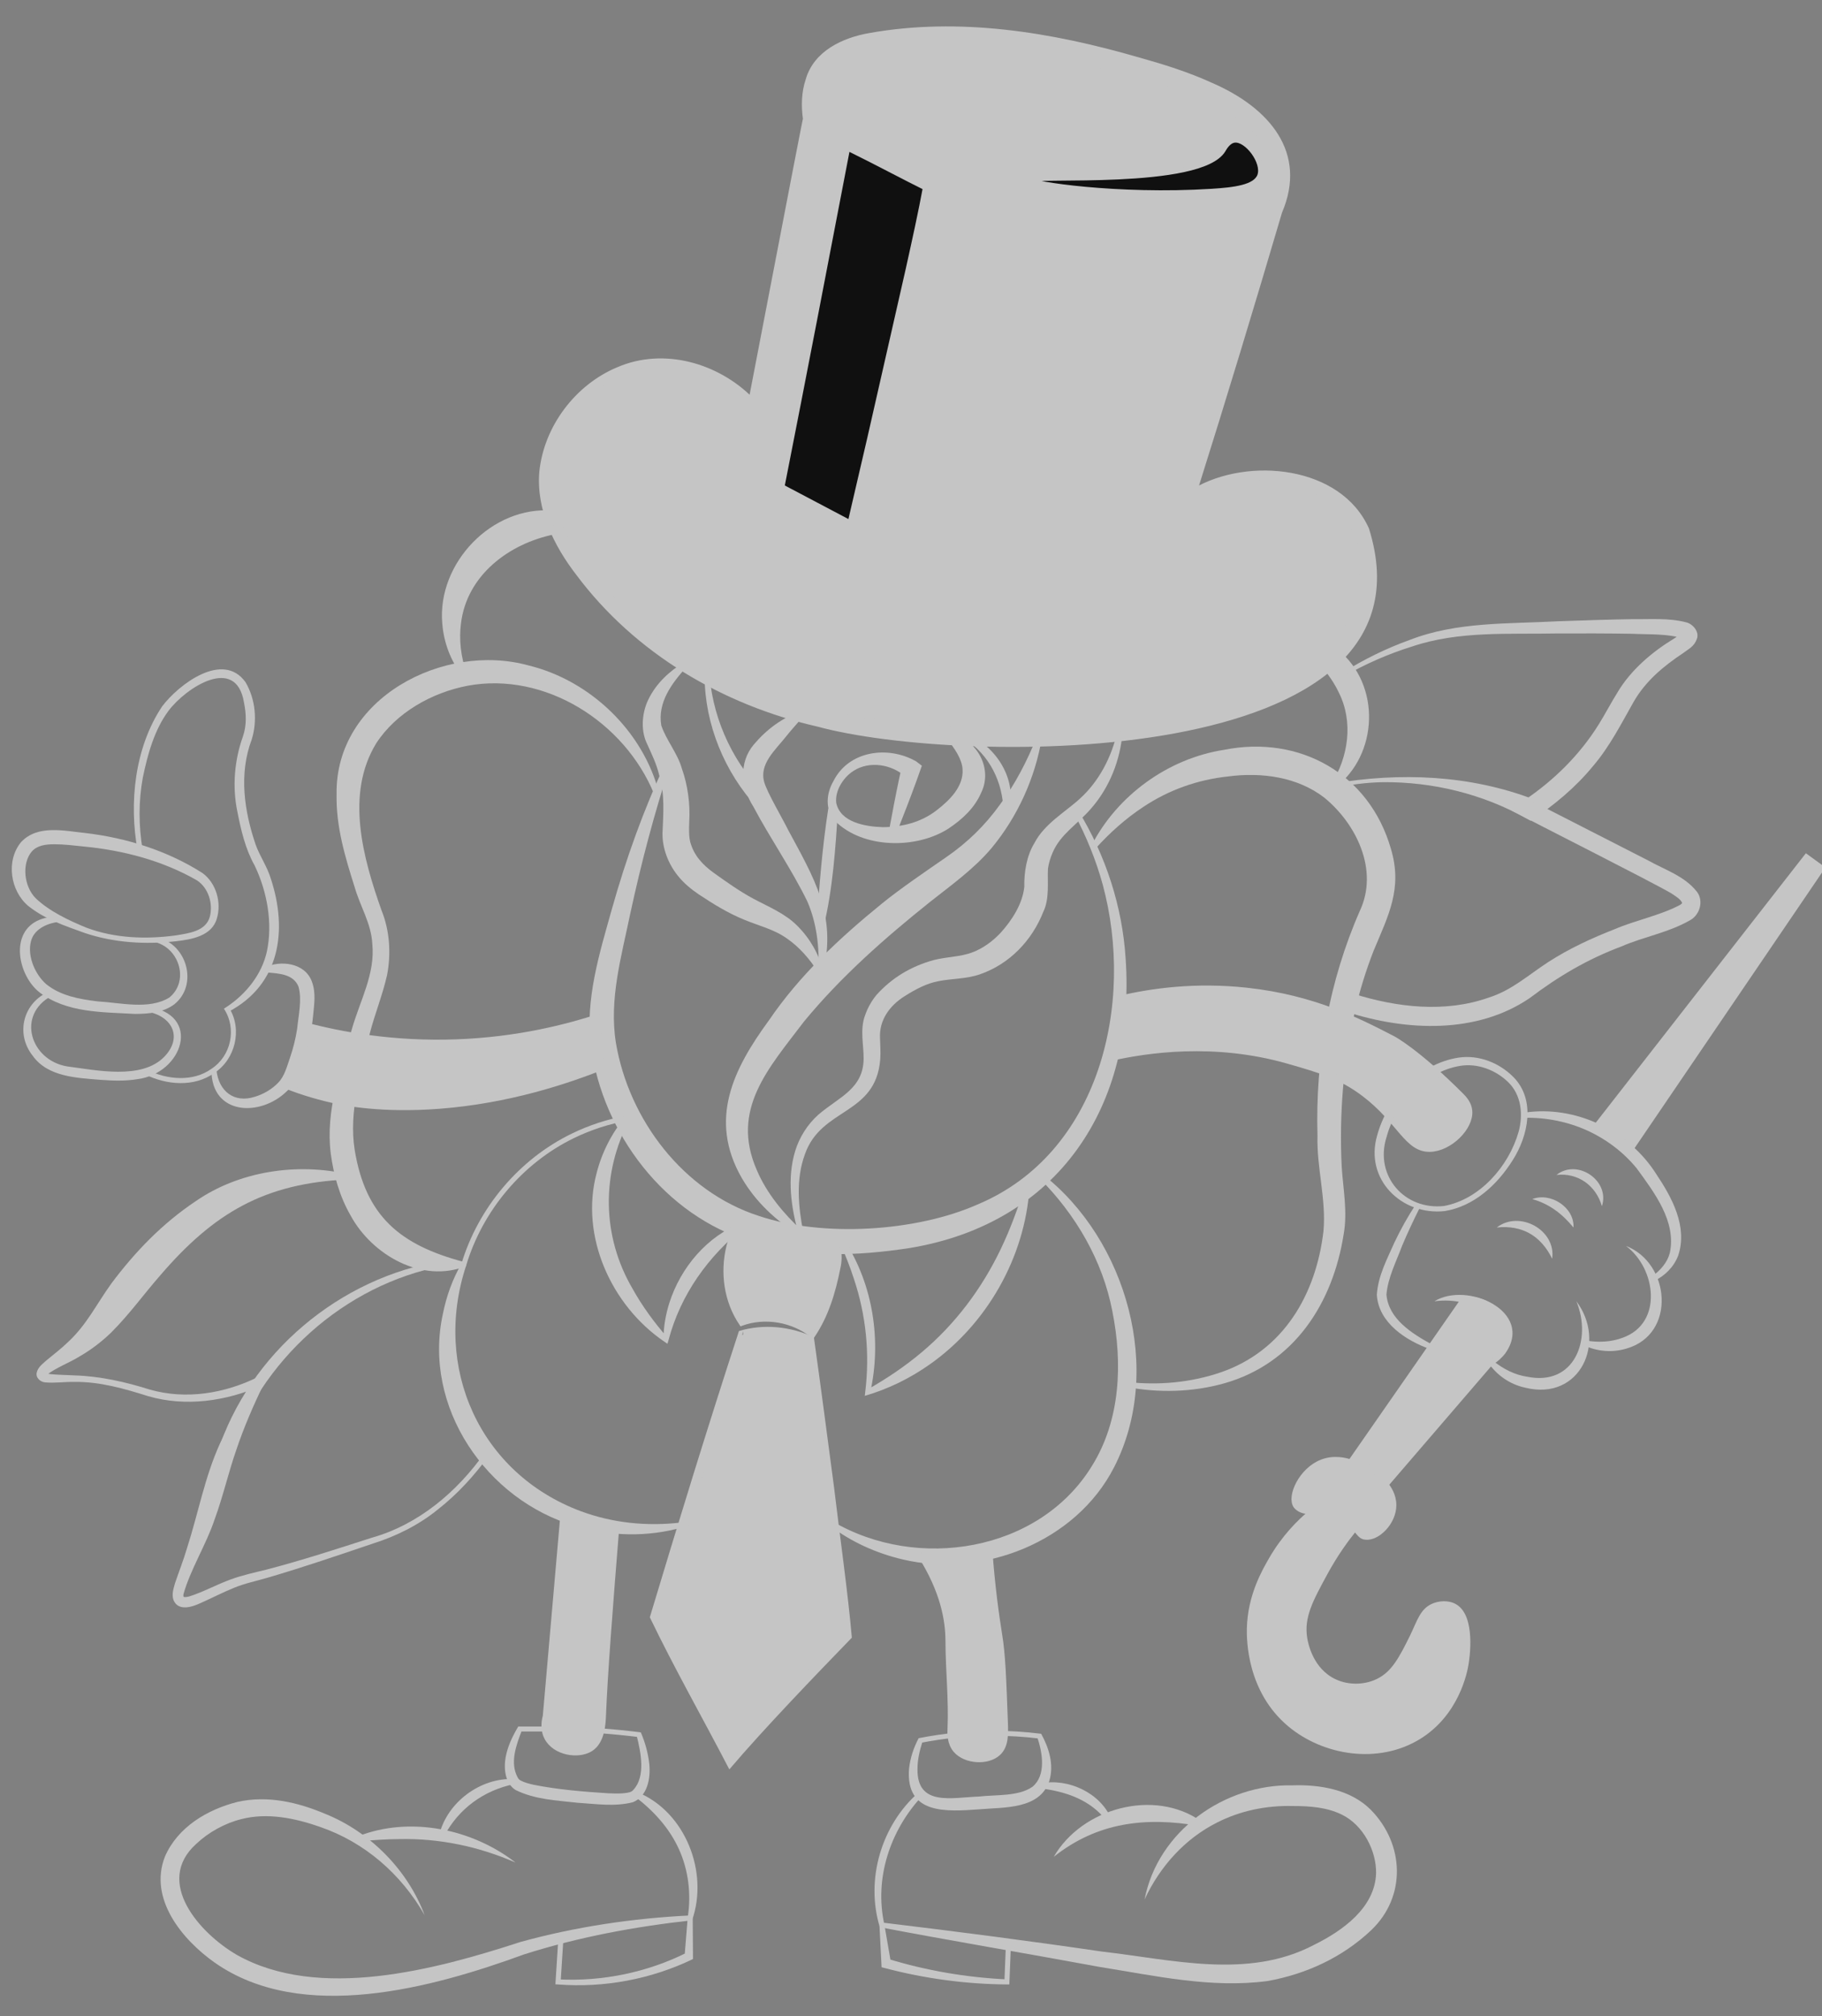 <?xml version="1.0" encoding="UTF-8"?><svg id="Layer_2" xmlns="http://www.w3.org/2000/svg" viewBox="0 0 362.26 400.66"><rect x="0" y="0" width="362.26" height="400.66" fill="#808080" stroke="none"/><path d="m148.33,96.38c-.75,4.14-1.51,8.28-2.26,12.42,5.84,5.22,16.25,13.11,31.25,17.69,24.08,7.36,44.62,1.51,52.33-1.13l1.88-13.18c-7.96,2.31-23.46,5.68-42.54,2.26-20.14-3.61-34.05-12.96-40.66-18.07Z" fill="#fff" stroke-width="0"/><path d="m148.51,96.84c-.61,4.1-1.2,8.05-1.95,12.05l-.16-.46c5.63,4.79,11.85,8.86,18.49,12.1,16.56,8.16,35.69,10.07,53.75,6.66,3.62-.67,7.2-1.54,10.76-2.55,0,0-.51.62-.51.62,0,0,2.15-13.13,2.15-13.14,0,0,.63.55.63.55-7.07,2.06-14.39,3.26-21.74,3.62-21.17,1.09-42.58-5.37-59.69-17.86-.64-.46-1.28-.88-1.73-1.58h0Zm-.36-.93c1.73.81,3.29,2.25,4.9,3.28,16.54,11.33,36.79,17.12,56.82,16.09,7.53-.36,15.02-1.63,22.24-3.79,0,0-.09.76-.09.77,0,0-1.61,13.21-1.61,13.21,0,0-.05.44-.05.44-3.65,1.45-7.41,2.64-11.26,3.48-25.81,5.89-54.2-1.98-73.36-20.22,0,0-.21-.18-.21-.18,0,0,.05-.28.05-.28.76-4.29,1.68-8.62,2.57-12.8h0Z" fill="#231f20" stroke-width="0"/><path d="m147.58,88.47c4.19-21.62,8.37-43.25,12.56-64.87-.21-2.72-.08-6.95,2.5-10.42,2.22-3,6.39-5.61,20.33-6.02,15.64-.46,27.62,2.32,29.92,2.87,18.25,4.37,38.51,9.22,41.49,21.72,1,4.19-.24,8.01-1.08,10.07-5.25,18.56-10.49,37.12-15.74,55.69,2.29-1.17,6.23-2.8,11.29-3.01,1.34-.06,14.34-.42,20.33,8.28,5.47,7.94,1.75,18.54,1.51,19.2-8.14,22.19-54.77,25.55-78.7,24.4-14.82-.72-49.01-2.84-71.14-27.03-5.15-5.63-14.43-15.77-12.05-27.86,1.65-8.37,8.86-17.49,19.58-19.2,11.63-1.85,20.02,6.2,20.95,7.13" fill="#c5c5c5" stroke-width="0"/><path d="m147.09,88.38c.07.12,12.57-65.39,12.55-64.74-.35-2.57-.31-5.29.56-7.88,1.62-5.63,7.36-8.28,12.64-9.19,17.92-3.2,36.23-.19,53.54,4.82,4.95,1.39,9.9,2.92,14.68,5.11,11.29,4.91,18.96,13.78,13.83,25.78-5.36,18.19-11.14,37.26-16.85,55.36,0,.04-.71-.58-.71-.57,10.79-6.31,29.27-4.57,34.85,7.95,15.17,48.35-81.44,47.1-109.58,39.4-18.87-4.3-36.34-14.55-48.01-30.17-4.47-5.78-7.99-12.95-7.36-20.48.91-9.04,7.17-17.33,15.54-20.8,9.2-3.96,20.04-.83,26.91,6.1,0,0-.7.71-.7.71-4.54-4.16-10.55-6.86-16.64-6.94-12.22-.31-23.23,11.29-22.61,23.34.32,6.06,3.39,11.61,7.12,16.32,15.56,20.34,40.15,29.2,65.02,31.32,18.62,1.61,37.6,1.04,55.86-3.07,13.71-3.29,31.73-9.53,32.62-25.97,1.41-14.26-11.27-20.12-23.69-19.24-3.39.33-6.75,1.35-9.86,2.86,1.29-5.02,2.51-10.06,3.84-15.06,3.45-13.58,7.43-28.51,11.07-41.97,1.78-4.31,1.91-9.26-.84-13.12-2.59-3.72-6.93-6.27-11.38-8.25-4.51-1.97-9.3-3.48-14.16-4.81-9.72-2.58-19.48-5.04-29.54-5.78-7.91-.51-26.61-2.04-31.98,4.07-2.46,2.77-3.21,6.51-3.17,10.22,0,0-12.56,64.87-12.56,64.87l-.98-.19h0Z" fill="#c5c5c5" stroke-width="0"/><path d="m168.66,29.74c5.4,2.38,10.79,4.77,16.19,7.15-5.27,22.34-10.54,44.67-15.81,67.01l-13.55-7.15c4.39-22.34,8.78-44.67,13.18-67.01Z" fill="#101010" stroke-width="0"/><path d="m168.43,29.3c5.66,2.2,11.87,4.41,17.95,6.84,0,0-.3,1.04-.3,1.04-5.76,21.09-11.36,45.54-16.55,66.84,0,0-.15.63-.15.63,0,0-.57-.3-.57-.3,0,0-13.55-7.15-13.55-7.15l-.33-.17.07-.37c4.41-22.47,8.92-44.97,13.44-67.36h0Zm.46.89c-4.27,22.28-8.54,44.46-12.92,66.66l-.26-.54,13.55,7.15s-.72.33-.72.33l3.9-16.77c1.9-8.37,5.74-25.2,7.64-33.57,1.24-5.6,2.49-11.2,3.53-16.85,0,0,.72,1.44.72,1.44-4.98-2.46-10.02-5.19-15.45-7.86h0Z" fill="#c5c5c5" stroke-width="0"/><path d="m204.8,35.76c-.11.77,17.36,3.45,36.14,2.26,4.4-.28,8.71-.76,9.55-3.14.93-2.66-2.58-7.31-5.03-7.03-1.26.15-2.02,1.57-2.27,1.98-4.48,7.38-38.24,4.85-38.39,5.92Z" fill="#101010" stroke="#c5c5c5" stroke-miterlimit="10"/><path d="m188.51,145.74c5.36.7,9.03,6.69,6.6,11.75-1.35,3.12-3.75,5.3-6.42,7.11-6.41,4.2-17.11,4.11-22.67-1.44-2.04-2.27-1.73-5.48-.32-7.91,3.02-6.05,10.8-7.13,16.41-3.96,0,0,.02.01.02.01l1.16.88c-1.22,3.52-2.64,7.29-4.02,10.77-.44,1.05-.73,2.15-1.46,3.12l-.96-.28c-.1-1.21.23-2.29.42-3.42.6-3.26,1.31-6.83,2.03-10.04,0,0,.75,2.06.75,2.06-2.69-2.48-7.17-3.25-10.36-1.18-2.02,1.29-3.72,3.95-3.42,6.37.83,3.87,5.77,4.7,9.25,4.81,3.9-.02,7.65-.98,10.7-3.35,2.6-2,5.4-4.75,5.16-8.18-.12-1.92-1.46-4.07-3.34-6.26l.48-.88h0Z" fill="#c5c5c5" stroke-width="0"/><path d="m162.7,193.06c.26-4.82-.33-9.61-2.16-13.86-3.12-6.43-7.39-12.54-10.76-18.9-2.41-3.78-2.98-8.69.11-12.35,2.55-3,5.65-5.34,9.42-6.59,0,0,.54.84.54.84-.82,1.01-2.76,3.12-3.51,4.11-2.27,2.85-5.44,5.56-4.38,9.16.54,1.97,3.75,7.43,4.7,9.39,5.18,9.63,9.73,16.94,7.02,28.33,0,0-.99-.14-.99-.14h0Z" fill="#c5c5c5" stroke-width="0"/><path d="m136.66,132.4c-3.12,3.36-5.95,7.23-5.18,11.77.97,2.93,3.24,5.52,4.1,8.6,1.17,3.25,1.67,7.1,1.46,10.49-.07,1.68-.07,3,.21,4.13.75,2.64,2.42,4.47,4.73,6.13,2.48,1.77,5.12,3.65,7.85,5.11,2.88,1.54,6.3,2.92,8.71,5.38,2.53,2.52,4.29,5.64,5.11,8.92,0,0-.92.39-.92.39-1.73-2.73-3.81-5.12-6.29-6.82-2.59-1.84-5.55-2.49-8.56-3.75-3.19-1.31-6.03-3.07-8.93-4.99-1.43-.97-2.96-2.17-4.21-3.76-1.87-2.33-3.05-5.38-3.02-8.37.16-4.01.5-7.67-.64-11.51-.54-2.34-1.54-4.31-2.55-6.56-1.18-2.62-.84-6.05.37-8.52,1.61-3.35,4.3-5.69,7.12-7.44l.63.78h0Z" fill="#c5c5c5" stroke-width="0"/><path d="m141.09,134.38c.79,9.13,5,17.83,11.57,24.13,0,0-2.09,2.03-2.09,2.03-6.52-7.07-10.41-16.53-10.48-26.11,0,0,1-.05,1-.05h0Z" fill="#c5c5c5" stroke-width="0"/><path d="m207.15,146.61c-1.31,7.95-4.81,15.68-10.02,21.96-3.52,4.16-8,7.34-12.17,10.64-9.02,7.2-17.78,14.91-25.12,23.83-7.02,9.27-14.66,17.45-9.36,29.52,1.97,4.64,5.35,8.68,9.08,12.12,0,0-.6.8-.6.8-4.65-2.82-8.73-6.63-11.5-11.4-6.63-11.58-1.68-21.61,5.44-31.32,6.07-8.92,14.05-16.36,22.37-23.12,3.61-2.96,9-6.61,12.87-9.29,4.21-2.9,7.71-6.31,10.69-10.46,3.04-4.08,5.41-8.69,7.36-13.55l.96.27h0Z" fill="#c5c5c5" stroke-width="0"/><path d="m223.19,145.4c-.4,5.59-2.56,11.09-6.31,15.35-2.74,3.15-6,5.01-7.57,8.65-.46,1.05-.82,2.21-.95,3.27-.13,2.45.35,5.92-.91,8.51-2.24,5.72-6.73,10.43-12.63,12.46-2.73.94-5.62.83-8.24,1.36-2.34.44-4.46,1.56-6.67,2.95-2.99,1.86-5.14,4.76-4.94,8.41.02,1.24.16,2.69.04,4.22-.93,11.14-11.72,9.48-14.98,18.84-1.82,4.91-1.32,10.45-.3,15.55,0,0-.97.24-.97.24-1.48-5.31-2.3-11.01-.66-16.45.84-2.76,2.47-5.32,4.63-7.25,4.16-3.54,8.93-5.13,8.98-11.12.03-2.66-.77-5.76.27-8.56.53-1.53,1.3-2.9,2.3-4.11,3.04-3.38,6.82-5.66,11.34-6.91,2.64-.68,5.3-.62,7.69-1.53,2.1-.77,4.09-2.23,5.69-3.95,2.25-2.5,4.3-5.71,4.66-9.07-.07-2.88.47-6.21,2.01-8.71,1.97-3.84,6.24-6.24,9.08-8.86,3.76-3.42,6.29-8.24,7.44-13.43l.99.14h0Z" fill="#c5c5c5" stroke-width="0"/><path d="m133.25,151.99c-3.19,9.74-5.77,19.58-7.93,29.55-1.76,8.53-4.24,17.02-2.87,25.66,2.57,15.35,13.44,29.64,28.48,34.47,12.69,4.25,31.14,3.13,43.38-2.27,24.35-10.17,31.36-39.96,24.93-63.63-1.34-4.87-3.27-9.6-5.67-14.08,0,0,.87-.5.87-.5,5.39,8.8,8.72,18.97,9.37,29.39,2,29.08-13.32,52.54-42.92,57.45-10.51,1.61-21.34,2.03-31.62-1.28-17.11-5.17-29.39-21.4-31.78-38.84-1.2-9.29,1.74-18.56,4.18-27.29,2.79-9.9,6.27-19.68,10.66-28.99,0,0,.93.37.93.37h0Z" fill="#c5c5c5" stroke-width="0"/><path d="m166.62,160.85c-.52,7.85-1.02,15.71-2.87,23.39,0,0-.99-.1-.99-.1-.22-3.97.14-7.88.5-11.79.37-3.91.82-7.81,1.43-11.7,0,0,1.94.2,1.94.2h0Z" fill="#c5c5c5" stroke-width="0"/><path d="m192.22,145.93c5.81,2.26,10.21,9.17,8.29,15.42,0,0-.99-.12-.99-.12-.14-5.83-2.77-11.19-7.76-14.42,0,0,.47-.89.47-.89h0Z" fill="#c5c5c5" stroke-width="0"/><path d="m125.19,222.49c-5.7,10.7-5.53,23.24.6,33.67,1.92,3.44,4.29,6.69,6.96,9.73,0,0-.82.31-.82.31-.02-2.44.41-4.89,1.15-7.25,2.24-7.02,7.52-13.34,14.5-15.96,0,0,.5.87.5.87-7.28,5.79-12.77,13.43-15.16,22.48,0,0-.21.72-.21.72l-.61-.41c-10.52-7.14-16.83-20.93-13.48-33.5,1.06-4.15,3.04-8.02,5.73-11.21l.83.55h0Z" fill="#c5c5c5" stroke-width="0"/><path d="m167.87,246.49c5.75,8.8,7.44,20.09,5.14,30.3,0,.01-.69-.55-.69-.54,3.88-2.2,7.55-4.65,10.89-7.46,6.68-5.59,11.99-12.67,15.75-20.52,1.89-3.94,3.42-8.07,4.74-12.35,0,0,.98.18.98.18-.91,13.76-8.44,27.01-19.71,34.98-3.98,2.83-8.39,4.99-13.03,6.33,0,0,.09-.78.09-.78.93-7.58.17-15.29-2.27-22.52-.77-2.42-1.73-4.77-2.76-7.12,0,0,.88-.48.88-.48h0Z" fill="#c5c5c5" stroke-width="0"/><path d="m147.83,243.41c-3.58,1.34-3.56,9.15-3.55,9.86.06,4.71,2.02,8.22,3.11,9.88,1.26-.45,3.89-1.2,7.2-.71,3.54.53,5.96,2.2,7.01,3.03,1.2-1.83,2.84-4.77,3.86-8.68.91-3.47,2.13-8.12,0-10.08-1.85-1.7-4.13.53-9.32-.51-4.91-.98-6.1-3.62-8.31-2.8Z" fill="#c5c5c5" stroke-width="0"/><path d="m148,243.88c-1.52.6-2.21,2.41-2.64,3.93-1.33,5.09-.63,10.7,2.33,15.14,0,0-.44-.15-.44-.15,4.86-1.74,10.54-.88,14.61,2.34,0,0-.63.1-.63.1,2.57-3.97,4.12-8.64,4.68-13.31.11-1.82.08-3.76-1.32-4.67-.9-.38-1.72-.02-2.84.11-3.31.65-6.97-.12-9.83-1.9-1.42-.82-2.71-2.08-3.93-1.59h0Zm-.35-.94c1.74-.72,3.42.69,4.92,1.27,2.83,1.23,5.83,1.39,8.87.98.78-.1,1.6-.24,2.65-.14,3.3.47,3.6,4.47,2.99,7.03-.95,4.81-2.36,9.55-5.13,13.63,0,0-.26.4-.26.4l-.37-.29c-3.8-3.07-9.22-4.03-13.82-2.32,0,0-.27.1-.27.1l-.16-.25c-3.13-4.56-3.95-10.42-2.62-15.78.49-1.81,1.27-3.84,3.19-4.63h0Z" fill="#c5c5c5" stroke-width="0"/><path d="m147.11,265.41c-5.55,18.64-11.11,37.27-16.66,55.91l14.68,29.36c7.62-8.56,15.25-17.13,22.87-25.69-2.4-19.48-4.8-38.96-7.2-58.45-1.61-.74-4.31-1.73-7.76-1.84-2.44-.08-4.48.31-5.93.71Z" fill="#c5c5c5" stroke-width="0"/><path d="m147.8,264.48c-5.2,19.23-10.63,38.14-16.25,57.17,0,0-.07-.85-.07-.85,3.62,7.04,7.32,14.98,10.64,22.21,1.16,2.48,2.29,4.97,3.49,7.43,0,0-.89-.12-.89-.12,6.8-7.22,15.85-18.47,22.28-26.22,0,0-.33,1.04-.33,1.04-1.28-8.4-2.67-20.65-3.72-29.21-1.1-9.75-2.24-19.5-3.28-29.26,0,0,.64.88.64.88-3.75-1.8-8.1-2.33-12.17-1.46,0,0-.41.09-.41.09-.24.06-.02.01-.01-.13l.06-1.58h0Zm-.88.05c4.9-1.48,10.28-.93,14.9,1.24,1.4,9.93,2.69,19.88,4.01,29.82,1.05,8.88,2.78,21.09,3.54,29.88-7.42,7.66-17.53,18.15-24.36,26.18-5.16-9.95-10.95-20.12-15.81-30.23,5.71-18.99,11.59-38.11,17.72-56.88h0Z" fill="#c5c5c5" stroke-width="0"/><path d="m130.08,157.87c-5.89-14.43-21.78-24.42-37.08-21.59-7.12,1.35-14.27,5.36-18.22,11.48-6.13,10.07-2.62,22.72,1.07,33.15,1.64,4.02,1.93,8.61,1.11,12.88-.94,4.13-2.46,7.75-3.48,11.76-1.67,7.49-4.18,15.28-2.96,22.99,2.17,13.18,9.03,18.9,21.69,22.25,0,0-.46.35-.46.35,3.36-11.13,11.45-20.75,21.92-25.84,3.48-1.7,7.2-2.9,11.01-3.59l.18.98c-3.72.67-7.35,1.84-10.75,3.5-10.29,5-18.22,14.49-21.46,25.44-8.73,3.47-18.64-2.18-22.92-10.02-2.23-3.87-3.42-8.17-3.97-12.38-1.08-8.5,1.98-16.66,4.2-24.7,1.61-5.66,4.68-11,4.06-16.99-.21-4-2.4-7.39-3.5-11.21-1.9-6.03-3.72-11.97-3.6-18.49-.29-19.07,21.29-30.28,38.21-25.58,12.35,3.02,22.76,13.16,25.89,25.29,0,0-.95.32-.95.32h0Z" fill="#c5c5c5" stroke-width="0"/><path d="m120.77,211.7c-8.16,3.33-19.87,7.12-33.43,8.16-11.38.87-18.69-.6-21.08-1.13-4.11-.91-7.44-2.08-9.79-3.01.88-1.47,1.84-3.36,2.64-5.65.85-2.43,1.28-4.63,1.51-6.4,7.18,1.91,17.57,3.84,30.12,3.39,12.09-.44,22-2.94,28.9-5.26.38,3.3.76,6.6,1.14,9.9Z" fill="#c5c5c5" stroke="#c5c5c5" stroke-miterlimit="10"/><path d="m27.37,169.12c-1.76-9.52-.6-20.56,4.88-28.75,3.32-4.39,12.1-11.04,16.56-4.8,2,3.38,2.39,7.7,1.24,11.39-2.58,6.82-1.51,14.2.79,20.93.82,2.28,2.29,4.34,3,6.72,3.39,10.23,1.88,21.05-8.39,26.46,0,0-.02,0-.02,0,0,0,.18-.68.18-.68,2.61,4.26,1.15,10.18-3.01,12.86-4.01,2.86-9.46,2.39-13.69.31,0,0,.44-.9.44-.9,3.91,1.93,9,2.39,12.67-.23,3.95-2.57,5.1-8.04,2.5-11.96,0,0,.41-.28.41-.28h.02c3.99-2.62,7.1-6.53,8.11-11.08,1.19-5.59.08-11.91-2.45-17.14-1.84-3.27-2.7-7.03-3.42-10.69-1.02-4.9-.59-10.18,1.1-14.88.78-2.27.68-4.48.22-6.79-1.58-9.53-11.6-2.89-15.01,1.66-2.83,3.81-4.14,8.66-5.1,13.25-.87,4.73-.84,9.62-.04,14.39,0,0-.98.18-.98.18h0Z" fill="#c5c5c5" stroke-width="0"/><path d="m6.33,169.21c-2.06,2.44-1.56,6.99.77,9.31,2.7,2.58,6.61,4.43,10.11,5.86,5.62,2.1,11.78,2.32,17.68,1.53,2.59-.43,6.06-.8,6.84-3.76.65-2.57-.27-5.65-2.54-7.17-6.8-3.92-14.66-5.99-22.5-6.74-1.99-.21-3.98-.45-5.87-.45-1.68,0-3.39.19-4.49,1.43h0Zm-2.12-1.87c3.3-3.52,8.66-2.19,12.8-1.78,8.18.97,16.26,3.5,23.25,7.95,2.72,1.98,3.83,5.86,2.85,9.06-1,3.46-5.02,4.14-8.08,4.49-6.1.69-12.34.32-18.19-1.64-3.96-1.45-7.81-2.66-11.21-5.36-3.58-2.99-4.51-9.01-1.42-12.72h0Z" fill="#c5c5c5" stroke-width="0"/><path d="m11.91,183.2c-2.4.21-4.75,1.32-5.56,3.29-1.17,2.91.42,7.01,2.85,9.11,2.84,2.3,6.52,2.96,10.15,3.41,4.6.26,10.29,1.73,14.32-.76,3.89-3.16,2.13-9.57-2.62-10.96,0,0,.28-.96.28-.96,5.84,1.3,8.13,9.38,3.35,13.25-2.29,1.71-5.15,1.91-7.84,1.93-6.47-.38-13.56-.17-18.99-4.29-4.27-3.36-6.04-11.99.03-14.43,1.32-.51,2.69-.7,4.04-.59v1h0Z" fill="#c5c5c5" stroke-width="0"/><path d="m10.26,197.92c-7.04,3.79-4.21,12.76,3.04,14.01,5.84.75,14.89,2.75,19.41-1.95,3.8-4.02,1.3-8.23-3.71-8.97,0,0,.12-.99.12-.99,11.22,1.47,7.27,13.34-1.84,14.46-2.45.4-4.88.3-7.25.13-4.67-.4-10.49-.53-13.53-4.79-3.5-4.41-1.88-10.63,3.34-12.79,0,0,.42.91.42.91h0Z" fill="#c5c5c5" stroke-width="0"/><path d="m52.61,192.26c3.17-1.46,7.99-.95,9.39,2.79.86,2.32.46,4.49.26,6.75-.3,3.11-.97,6.34-2.09,9.24-.74,2.02-1.47,4.27-3.14,5.83-5.27,5.16-14.95,4.78-14.99-4.13,0,0,1-.07,1-.07.44,4.2,3.51,6.62,7.6,5.31,1.76-.52,3.45-1.52,4.67-2.8,1.3-1.34,1.73-3.23,2.36-5,.65-1.9,1.11-3.78,1.41-5.72.27-2.71,1-5.82.27-8.38-1.04-2.5-3.82-2.62-6.55-2.83,0,0-.19-.98-.19-.98h0Z" fill="#c5c5c5" stroke-width="0"/><path d="m110.23,106.2c-9.02,1.81-17.46,8.14-18.58,17.75-.41,3.15-.03,6.5,1.08,9.76,0,0-.88.48-.88.48-2.25-2.85-3.62-6.49-3.92-10.32-1.02-11.99,9.92-23.41,22.03-22.39,0,0,.26,4.72.26,4.72h0Z" fill="#c5c5c5" stroke-width="0"/><path d="m92.69,251.5c-6.72,20.26,2.67,41.32,22.77,48.83,6.25,2.33,13.15,3.07,19.97,2.25l.2.98c-6.8,1.93-14.23,1.8-21.17-.25-17.79-5.18-30.46-23.69-26.4-42.21.71-3.52,1.93-6.93,3.72-10l.91.41h0Z" fill="#c5c5c5" stroke-width="0"/><path d="m165.54,302.36c16.82,9.91,41.05,6.11,51.56-11.01,5.69-9.13,6.14-20.44,4.05-30.82-1.91-9.93-7.22-19.13-14.54-26.42,0,0,.66-.75.66-.75,16.71,12.99,24.16,38.96,14.23,58.26-7.62,14.87-26.17,22.08-42.08,18.29-5.25-1.24-10.22-3.5-14.44-6.72,0,0,.55-.83.55-.83h0Z" fill="#c5c5c5" stroke-width="0"/><path d="m217.03,168.02c5.12-9.96,15.23-17.28,26.35-19,15-2.99,28.9,4.75,33.18,19.71,2.35,7.9-.55,13.26-3.44,20.2-1.51,3.86-2.74,7.83-3.69,11.89-2.33,10.1-3.19,20.71-2.66,31.14.28,4.3,1.17,8.84.4,13.24-2.14,13.77-9.82,25.77-23.75,29.72-6.33,1.78-13.06,1.94-19.48.72,0,0,.16-.99.16-.99,6.27.71,12.68.12,18.62-1.91,12.47-4.3,18.95-15.47,20.42-28.08.57-6.25-1.37-12.59-1.19-18.92-.45-15.26,2.28-30.76,8.44-44.76,3.74-8.04-.66-17.17-7.04-22.42-5.34-4.15-12.49-5.13-19.17-4.25-6.06.65-11.76,2.65-16.9,6.08-3.43,2.26-6.57,5.06-9.43,8.21l-.83-.57h0Z" fill="#c5c5c5" stroke-width="0"/><path d="m222.56,198.42c6.45-1.53,15.19-2.73,25.35-1.62,13.32,1.45,22.32,6.1,29.08,9.6,0,0,4.68,2.42,13.55,11.29.55.55,1.57,1.6,1.69,3.11.27,3.32-3.98,7.53-7.91,7.62-4.61.11-5.98-5.54-13.05-10.93-4.69-3.57-8.96-4.8-15.18-6.58-14.63-4.19-28.08-2.19-35.4-.53.62-3.99,1.24-7.98,1.86-11.97Z" fill="#c5c5c5" stroke="#c5c5c5" stroke-miterlimit="10"/><path d="m264.67,155.89c3.45-5.47,4.45-12.44,1.52-18.25-.85-1.82-2.03-3.51-3.34-5.08,0,0,3.24-3.37,3.24-3.37,8.52,6.95,7.99,20.85-.68,27.38,0,0-.73-.68-.73-.68h0Z" fill="#c5c5c5" stroke-width="0"/><path d="m275.64,226.1c-2.33,7.66,3.64,14.43,11.46,13.58,7.15-1.32,12.89-7.92,14.83-14.72.95-3.41.57-7.32-2.04-9.87-2.48-2.43-6.14-3.85-9.64-3.25-7.01,1.19-12.83,7.48-14.6,14.26h0Zm-1.83-.43c2.04-7.5,8.34-14.28,16.2-15.48,3.99-.59,8.1,1.02,10.92,3.89,4.44,4.52,2.92,11.68-.17,16.5-3.04,4.85-7.65,9.16-13.52,10.11-8.58.93-15.96-6.34-13.43-15.02h0Z" fill="#c5c5c5" stroke-width="0"/><path d="m324.42,228.14c12.61-18.54,25.22-37.08,37.84-55.62-1.04-.75-2.07-1.51-3.11-2.26-14.02,17.98-28.05,35.95-42.07,53.93,1.13.44,2.37,1,3.67,1.69,1.4.75,2.62,1.52,3.67,2.26Z" fill="#c5c5c5" stroke="#c5c5c5" stroke-miterlimit="10"/><path d="m303.02,221.14c10.13-1.57,20.82,3.53,26.29,12.2,3.11,4.64,6.28,10.42,4.36,16.19-.87,2.3-2.71,4.06-4.76,5.03l-.5-.86c1.73-1.19,3.11-2.81,3.6-4.72,1.31-6.22-3.06-11.94-6.6-16.79-2.64-3.23-6.07-5.81-9.91-7.55-3.84-1.72-8.1-2.58-12.4-2.49l-.08-1h0Z" fill="#c5c5c5" stroke-width="0"/><path d="m284.25,268.1c-4.7-1.69-10.17-5.2-10.5-10.78.24-3.77,2.04-7.08,3.52-10.44,1.24-2.6,2.64-5.11,4.22-7.51l.87.5c-1.27,2.53-2.48,5.09-3.57,7.68-1.19,3.19-2.85,6.39-3.13,9.73.41,4.83,5.03,7.73,9,9.9,0,0-.4.92-.4.92h0Z" fill="#c5c5c5" stroke-width="0"/><path d="m285.18,258.63c6.44-4.04,19.98,2.01,14.1,10.36-.71.89-1.52,1.64-2.5,2.18,0,0,.07-.74.07-.74,2.05,1.68,4.39,2.84,6.85,3.19,9.38,1.88,12.87-7.46,9.72-15,6.1,8.06.77,19.85-10.12,17.18-3.11-.65-5.8-2.56-7.47-5.09,0,0,.34-.35.34-.35,2.59-2.79,3.53-6.6.05-8.98-3.16-2.36-7.05-3.3-11.05-2.76h0Z" fill="#c5c5c5" stroke-width="0"/><path d="m323.29,247.62c8.81,3.39,10.06,17.53.11,20.39-2.86.87-5.95.58-8.49-.66l.31-.95c2.58.46,5.17.31,7.44-.55,8.04-2.9,6.62-13.75.63-18.23h0Z" fill="#c5c5c5" stroke-width="0"/><path d="m291.06,258.12l-22.55,32.42c-1-.33-3.26-.91-5.65,0-4.16,1.59-6.53,6.88-5.22,8.75.06.09.13.15.21.23,1.1,1.08,2.8.92,3.61.9,2.89-.06,5.37,1.54,6.49,2.26,2.34,1.5,2.18,2.66,3.53,2.82,2.35.29,5.63-2.88,5.65-6.35.01-2-1.06-3.49-1.55-4.09,6.96-8.09,13.93-16.19,20.89-24.28.23-.18,3.42-2.68,3.11-6.21-.31-3.48-3.91-6.6-8.51-6.45Z" fill="#c5c5c5" stroke="#c5c5c5" stroke-miterlimit="10"/><path d="m269.55,304.39c-1.51,1.88-3.56,4.67-5.55,8.31-2.96,5.43-4.77,8.73-4.09,12.85.17,1.02,1.14,6.09,5.65,8.19,2.78,1.3,6.14,1.1,8.61-.28,2.5-1.4,3.91-3.76,6.21-8.47,1.35-2.77,1.95-5.14,4.24-6.21,1.37-.65,3.32-.81,4.8,0,4.15,2.27,2.72,11.12,2.54,12.14-.25,1.46-1.87,9.92-9.6,14.68-8.29,5.11-19.28,3.32-26.26-2.54-8.19-6.88-8.25-17.19-8.19-19.48.17-6.53,2.97-11.4,4.41-13.9,2.61-4.53,5.72-7.58,7.87-9.38,1.2.09,3.02.38,5.04,1.27,2.01.88,3.44,2.02,4.32,2.84Z" fill="#c5c5c5" stroke-width="0"/><path d="m268.52,290.54c.88.13,2.45.48,4.09,1.55,1.56,1.02,2.48,2.23,2.96,2.96" fill="none" stroke="#c5c5c5" stroke-miterlimit="10"/><path d="m264.94,155.74c13.39-2.29,27.3-1.75,40.1,3.16,0,0-1.98.16-1.98.16,5.93-4,11.07-9.07,14.83-15.13,1.26-2.02,2.38-4.19,3.75-6.39,2.64-4.42,6.88-8.01,11.19-10.62.5-.32,1.02-.66,1.31-.91.16-.12.15-.21.07.05-.07.26,0,.58.19.78-2.9-.92-6.55-.72-9.8-.88-4.91-.09-9.85-.08-14.78-.07-9.76.21-19.73-.57-29.1,2.61-4.67,1.45-9.18,3.43-13.44,5.86,0,0-.38-.64-.38-.64,4.2-2.64,8.69-4.85,13.39-6.54,9.36-3.65,19.64-3.17,29.5-3.71,4.94-.17,9.87-.34,14.83-.42,3.5.05,7.17-.28,10.66.64,1.22.28,2.62,1.78,2.12,3.24-.54,1.58-1.67,2.03-2.67,2.81-4,2.66-7.52,5.58-9.92,9.74-2.39,4.22-4.8,8.96-8.05,12.74-3.52,4.31-7.83,7.86-12.42,10.9,0,0-.97-.52-.97-.52-8.59-4.81-18.5-7.23-28.36-7.15-3.32.06-6.64.46-9.85,1.27,0,0-.2-.98-.2-.98h0Z" fill="#c5c5c5" stroke-width="0"/><path d="m69.17,234.41c-16.55.72-26.65,6.65-37.27,19.01-3.35,3.82-6.06,7.66-9.77,11.38-1.94,1.89-4.16,3.56-6.47,4.87-2.05,1.25-4.51,2.14-6.34,3.56-.05.05-.07.08-.06.01,0-.07-.02-.25-.11-.34.62.34,4.55.36,5.72.45,5.06.15,10.15,1.31,14.93,2.82,7.17,2.04,14.84.78,21.47-2.49,0,0,2.36-1.09,2.37-1.1,0,0-1.16,2.4-1.16,2.4-2.1,4.32-4.02,8.75-5.52,13.24-1.58,4.54-2.62,9.2-4.29,13.75-1.67,5.02-4.84,9.97-6.2,14.89-.01.24-.04.41.06.5.06.07.59.06,1.08-.08,2.82-.88,5.43-2.36,8.3-3.4,2.03-.75,4.97-1.43,7.09-1.94,7-1.83,13.92-4.08,20.81-6.3,9.35-2.61,17-9.08,22.55-16.9,0,0,.81.58.81.58-2.87,3.95-6.19,7.59-10.05,10.62-3.8,3.11-8.3,5.35-12.93,6.81-6.9,2.33-13.77,4.69-20.77,6.74-2.35.7-4.72,1.17-6.86,2.06-2.2.89-4.32,1.99-6.59,3-1.57.74-4.45,1.81-5.46-.51-.43-1.19,0-2.35.28-3.38.81-2.41,1.69-4.6,2.37-6.92,2.24-6.93,3.52-14.12,6.55-20.81,2.08-4.48,4.48-8.74,7.14-12.88,0,0,1.2,1.3,1.2,1.3-7.01,3.12-15.14,4.3-22.61,2.12-4.82-1.51-9.54-2.88-14.6-2.83-1.95-.04-3.79.26-5.8.1-.92-.03-1.99-.87-1.74-1.95.25-1.13,1.28-1.81,1.92-2.42,1.45-1.21,2.99-2.36,4.3-3.65,3.71-3.42,5.64-7.51,8.62-11.64,4.69-6.28,10.17-11.96,16.79-16.37,8.71-6.01,20.2-7.66,30.34-5.33,0,0-.08,1-.08,1h0Z" fill="#c5c5c5" stroke-width="0"/><path d="m43.21,288.72c6.36-19.75,24.32-34.83,44.74-38.12,0,0,.18.98.18.98-19.76,3.75-36.42,18.86-42.65,37.89,0,0-2.27-.76-2.27-.76h0Z" fill="#c5c5c5" stroke-width="0"/><path d="m111.95,300.66c-1.18,13.47-2.35,26.95-3.53,40.42-.19.68-.61,2.5.28,4.24,1.6,3.1,6.33,3.81,8.75,2.26,2.35-1.5,2.47-5.1,2.54-6.78.32-7.99,1.29-20.61,2.63-37.25-.03,0-5.42-1.46-5.45-1.47-.02,0-5.22-1.41-5.24-1.41Z" fill="#c5c5c5" stroke="#c5c5c5" stroke-miterlimit="10"/><path d="m183,309.14c4.51,7.14,5.47,12.91,5.48,16.93.01,5.85.67,11.7.41,17.55-.04.8-.13,2.78,1.13,4.24,1.91,2.21,6.34,2.53,8.47.56,1.54-1.43,1.49-3.72,1.41-5.93-.33-9.1-.5-13.65-1.13-17.51-.65-4.03-1.45-9.77-1.96-16.88-1.53.4-3.27.75-5.19.98-3.31.39-6.24.31-8.62.06Z" fill="#c5c5c5" stroke="#c5c5c5" stroke-miterlimit="10"/><path d="m197.37,344.97c-4.8,0-9.6.48-14.3,1.4,0,0,.36-.29.36-.29-.58,1.79-1.02,3.69-1.01,5.51-.1,7.5,6.91,5.63,12.17,5.46,3.44-.4,7.87.01,10.67-1.93,2.77-2.27,2.03-6.74.97-9.89,0,0,.39.29.39.29-3.07-.38-6.16-.56-9.26-.56h0Zm0-1c3.22,0,6.44.2,9.64.6,1.53,2.75,2.61,6.18,1.61,9.39-1.88,5.69-9.04,5.19-13.86,5.62-6.58.46-14.72,1.12-14.02-8.06.24-2.18.92-4.19,1.91-6.07,4.85-.96,9.79-1.46,14.73-1.47h0Z" fill="#c5c5c5" stroke-width="0"/><path d="m112.36,344.12h-9.01s.43-.27.43-.27c-1.15,2.96-2.44,6.47-.86,9.39.23.42.32.45.68.66.68.36,1.64.62,2.57.82,4.85.96,9.89,1.37,14.82,1.68,1.39.04,2.86.12,4.16-.2.36-.12.54-.19.83-.54,2.42-2.68,1.44-7.42.6-10.75,0,0,.41.32.41.32-4.86-.61-9.74-.98-14.63-1.13h0Zm.03-1c5.02.15,10.04.54,15.02,1.17.87,2.02,1.45,4.12,1.69,6.34.27,2.74-.34,6.4-3.29,7.55-3.63.93-7.36.32-11,.1-4.18-.48-8.41-.62-12.29-2.53-2.13-1.32-2.39-4.34-1.98-6.54.42-2.25,1.4-4.22,2.51-6.09,0,0,.29,0,.29,0h9.06Z" fill="#c5c5c5" stroke-width="0"/><path d="m183.32,356.97c-6.35,6.79-9.52,16.34-7.49,25.49.01.03-.41-.38-.41-.37,14.58,1.75,29.18,3.64,43.71,5.77,14.01,1.6,29.02,5.55,42.12-1.33,5.78-2.85,12.11-7.42,12.35-14.21.07-4.51-2.54-9.58-6.77-11.66-2.99-1.49-6.39-1.73-9.79-1.73-5.23-.13-10.4.91-15.07,3.29-6.43,3.24-11.34,8.73-14.4,15.28,2.61-13.55,15.86-22.99,29.45-22.68,5.41-.18,11.52.82,15.55,4.88,6.65,6.78,7.09,17.18.09,23.88-5.75,5.44-12.93,8.74-20.63,10.13-11.24,1.49-22.45-1.06-33.39-2.8-12.87-2.39-31.03-5.46-43.71-7.9-2.89-9.44.29-20.26,7.69-26.76,0,0,.7.71.7.71h0Z" fill="#c5c5c5" stroke-width="0"/><path d="m206.95,354.42c5.43-1.04,11.73,1.83,13.99,7.02,0,0-.86.52-.86.52-3.21-4.22-8-5.87-13.11-6.53,0,0-.02-1-.02-1h0Z" fill="#c5c5c5" stroke-width="0"/><path d="m209.51,369.03c5.59-9.68,19.96-13.66,29.31-7.07,0,0-.38.92-.38.92-10.65-1.82-20.24-.76-28.92,6.14h0Z" fill="#c5c5c5" stroke-width="0"/><path d="m175.84,382.53s1.31,7.57,1.31,7.57l-.69-.82c7.68,2.35,15.68,3.73,23.75,4.1.02,0-.51.48-.51.48,0,0,.3-7.45.3-7.45l1,.04s-.3,7.45-.3,7.45c0,0-.02.49-.02.49h-.49c-8.16-.07-16.33-1.16-24.25-3.25,0,0-.66-.17-.66-.17,0,0-.03-.64-.03-.64l-.39-7.67.99-.11h0Z" fill="#c5c5c5" stroke-width="0"/><path d="m102.25,354.57c-6.07,1.24-11.1,4.9-13.98,10.41,0,0-.93-.36-.93-.36,1.59-6.44,8.17-11.35,14.82-11.05,0,0,.08,1,.08,1h0Z" fill="#c5c5c5" stroke-width="0"/><path d="m71.18,364.95c10.29-4.06,22.71-1.49,31.31,5.21-7.33-3.2-15.17-4.84-23.14-4.66-2.62.01-5.24.22-7.93.42,0,0-.24-.97-.24-.97h0Z" fill="#c5c5c5" stroke-width="0"/><path d="m84.42,380.61c-4.67-8.2-11.96-14.49-20.71-17.5-5.01-1.78-10.58-2.91-15.71-1.58-3.29.81-6.55,2.62-8.99,4.93-8.4,7.57.7,17.77,8.09,22.06,16.3,9.16,39.49,2.93,56.37-2.57,11-3.03,22.34-4.72,33.71-5.27.05-.02-.45.38-.44.38.72-4.64.14-9.38-1.74-13.53-1.91-4.23-5.06-7.66-8.75-10.48,0,0,.49-.87.49-.87,9.54,3.9,14.21,15.91,10.86,25.46-11.3,1.24-22.56,3.32-33.38,6.77-18.22,6.65-44.13,13.8-61.5,1.66-6.47-4.55-13.2-12.68-9.94-21.06,2.54-5.9,8.45-9.39,14.43-10.9,6.01-1.35,12.04.08,17.49,2.39,8.96,3.61,16.41,11.23,19.73,20.12h0Z" fill="#c5c5c5" stroke-width="0"/><path d="m112.03,385.16l-.56,8.75s-.47-.53-.47-.53c8.83.45,17.73-1.4,25.58-5.33.02-.01-.47.72-.47.72,0,0,.62-7.61.62-7.61,0,0,1,.04,1,.04l.05,7.64s0,.5,0,.5c-8.32,4.02-17.69,5.76-26.85,5.05,0,0-.5-.03-.5-.03,0,0,.03-.5.03-.5l.56-8.75,1,.06h0Z" fill="#c5c5c5" stroke-width="0"/><path d="m297.6,243.95c4.53-3.51,11.84.54,11.01,6.21-2.24-4.56-5.94-6.73-11.01-6.21h0Z" fill="#c5c5c5" stroke-width="0"/><path d="m304.66,238.31c3.63-1.42,8.4,1.64,8.19,5.65-2.23-2.71-4.78-4.69-8.19-5.65h0Z" fill="#c5c5c5" stroke-width="0"/><path d="m309.46,233.51c4.15-3.31,10.71,1.13,9.04,6.21-1.18-4.09-4.75-6.7-9.04-6.21h0Z" fill="#c5c5c5" stroke-width="0"/><path d="m269.09,197.5c8.69,2.73,18.26,3.83,26.94.75,4.55-1.44,7.84-4.48,11.86-7.09,4.17-2.68,8.63-4.73,13.16-6.5,4.17-1.79,9.07-2.73,12.99-4.82.38-.23.39-.39.41-.38-.23-.74-1.45-1.45-2.21-1.95-3.98-2.33-27.13-14-31.68-16.41,0,0,1.63-3.12,1.63-3.12s25.49,13.02,25.49,13.02c3.3,1.86,7.29,3.09,9.76,6.29,1.31,1.82.51,4.46-1.28,5.52-4.43,2.57-9.18,3.29-13.76,5.28-6.77,2.53-12.55,5.95-18.3,10.3-10.58,7.17-24.47,6.49-36.14,2.78,0,0,1.15-3.67,1.15-3.67h0Z" fill="#c5c5c5" stroke-width="0"/></svg>